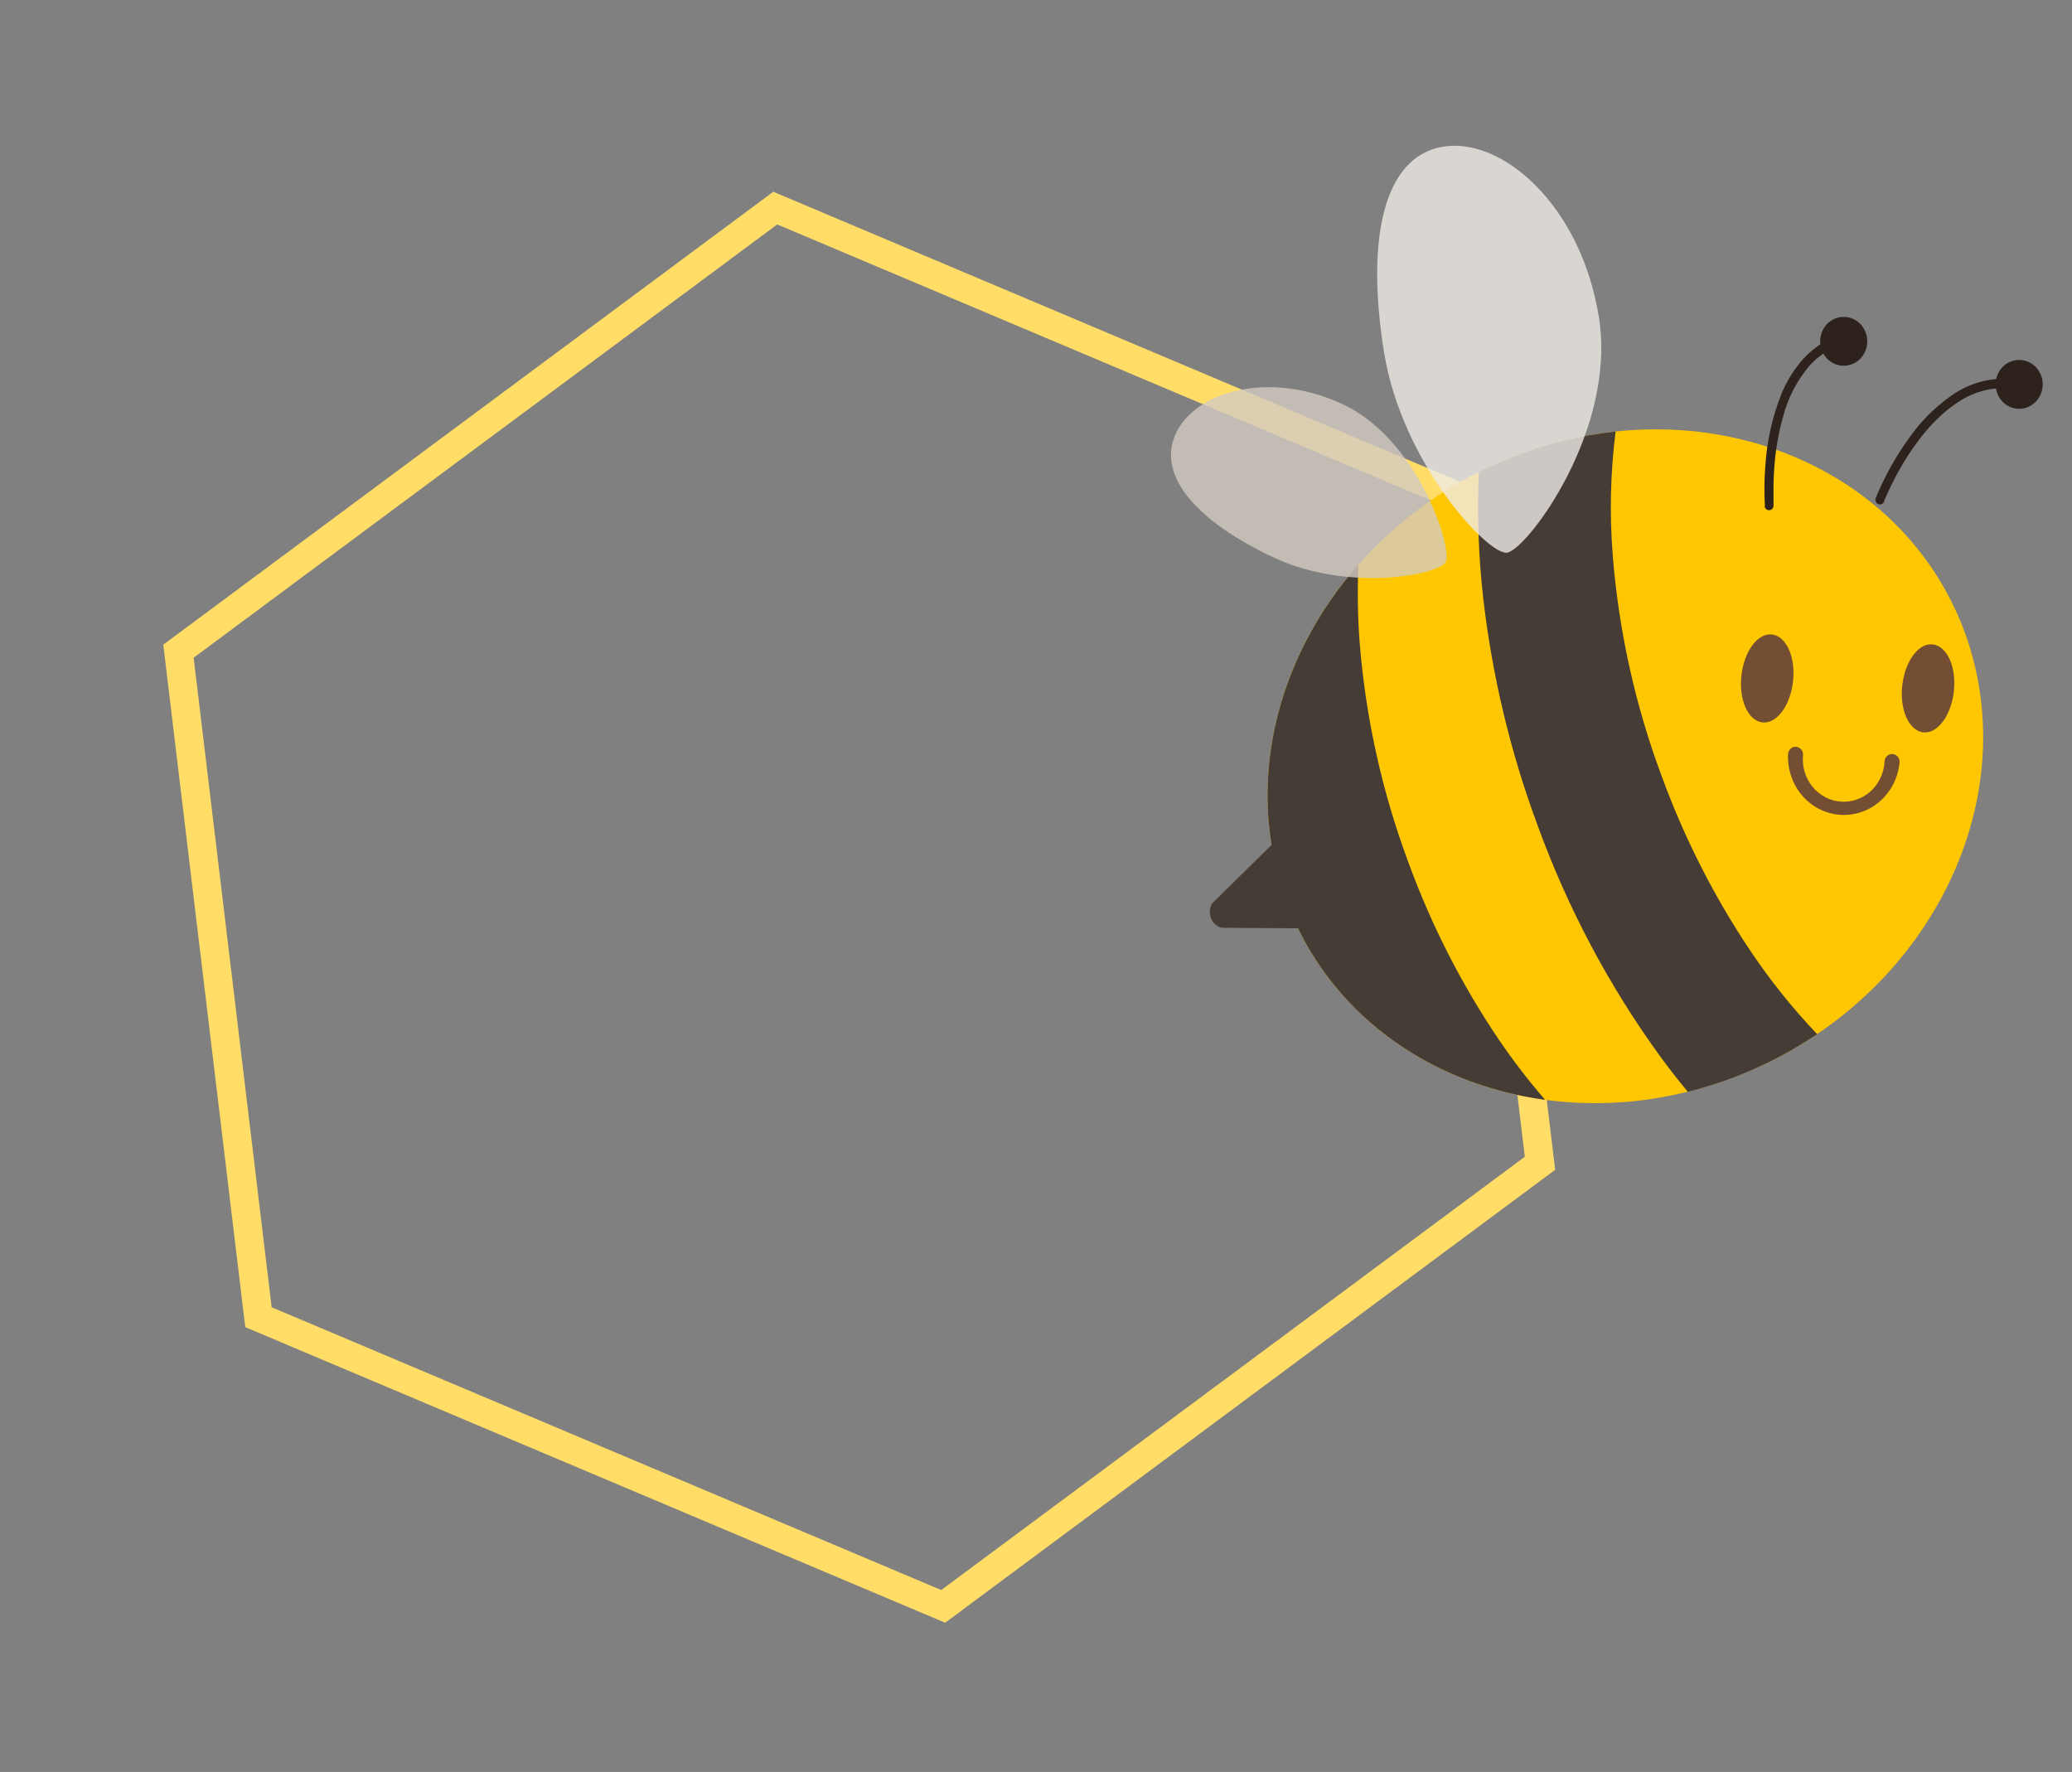 <svg width="145" height="124" viewBox="0 0 145 124" fill="none" xmlns="http://www.w3.org/2000/svg">
<rect x="0" y="0" width="145" height="124" fill="#808080" stroke="none"/>
<g clip-path="url(#clip0)">
<path d="M102.172 34.799L107.77 81.406L66.006 112.414L18.087 92.177L12.489 45.57L54.253 14.562L102.172 34.799Z" stroke="#FFDD67" stroke-width="2"/>
</g>
<path d="M90.007 63.022C92.876 70.825 99.922 75.851 108.128 76.965C111.471 77.411 114.865 77.215 118.139 76.387C121.355 75.586 124.414 74.221 127.186 72.35C136.678 65.923 141.204 54.37 137.485 44.226C133.884 34.489 123.788 29.055 113.062 30.197C110.565 30.465 108.113 31.073 105.769 32.006C104.996 32.318 104.236 32.66 103.488 33.031C100.309 34.613 97.449 36.81 95.064 39.505C89.286 46.06 87.049 54.98 90.007 63.022Z" fill="#FFC702"/>
<path d="M107.591 57.729C109.712 63.573 112.635 69.068 116.269 74.046C116.871 74.862 117.486 75.648 118.115 76.404C121.331 75.604 124.39 74.239 127.162 72.368C125.475 70.593 123.934 68.675 122.557 66.632C119.979 62.806 117.871 58.662 116.279 54.296C114.433 49.346 113.281 44.146 112.86 38.856C112.63 35.97 112.697 33.068 113.062 30.197C110.565 30.465 108.113 31.073 105.769 32.006C104.996 32.318 104.236 32.66 103.488 33.031C103.362 35.973 103.465 38.921 103.796 41.846C104.42 47.283 105.695 52.619 107.591 57.729Z" fill="#453C36"/>
<path d="M90.007 63.022C92.876 70.825 99.922 75.851 108.128 76.965C106.958 75.615 105.866 74.194 104.86 72.709C102.275 68.88 100.161 64.732 98.565 60.361C96.717 55.411 95.565 50.211 95.146 44.921C95.011 43.119 94.985 41.31 95.067 39.505C89.286 46.06 87.049 54.98 90.007 63.022Z" fill="#453C36"/>
<path d="M125.473 47.713C125.275 49.415 124.304 50.692 123.309 50.55C122.314 50.408 121.668 48.943 121.87 47.241C122.071 45.538 123.035 44.258 124.034 44.403C125.032 44.549 125.672 46.024 125.473 47.713Z" fill="#744E32"/>
<path d="M136.729 48.408C136.531 50.11 135.56 51.387 134.565 51.245C133.57 51.103 132.923 49.639 133.125 47.936C133.327 46.233 134.291 44.953 135.286 45.098C136.281 45.244 136.927 46.705 136.729 48.408Z" fill="#744E32"/>
<path d="M90.154 57.978L84.837 63.209C84.742 63.361 84.684 63.535 84.666 63.715C84.649 63.895 84.674 64.077 84.739 64.245C84.803 64.413 84.906 64.563 85.038 64.682C85.17 64.8 85.328 64.884 85.497 64.926L92.93 64.976L90.154 57.978Z" fill="#453C36"/>
<path d="M131.248 34.886C131.879 33.346 132.691 31.893 133.666 30.559C134.477 29.423 135.47 28.441 136.603 27.654C137.797 26.822 139.222 26.422 140.658 26.515H140.743C140.827 26.523 140.904 26.565 140.957 26.632C141.011 26.699 141.036 26.785 141.029 26.872C141.021 26.958 140.98 27.038 140.916 27.094C140.852 27.149 140.768 27.176 140.685 27.168H140.61C139.311 27.084 138.021 27.447 136.941 28.2C135.32 29.264 134.031 31.002 133.16 32.457C132.725 33.191 132.39 33.875 132.168 34.337C132.055 34.578 131.973 34.773 131.915 34.904L131.854 35.057V35.096C131.838 35.135 131.816 35.172 131.787 35.203C131.758 35.233 131.724 35.258 131.686 35.275C131.648 35.292 131.607 35.301 131.566 35.301C131.524 35.302 131.483 35.294 131.445 35.278C131.407 35.262 131.372 35.239 131.342 35.209C131.312 35.179 131.289 35.144 131.272 35.104C131.256 35.065 131.247 35.023 131.247 34.98C131.246 34.937 131.254 34.894 131.269 34.854L131.248 34.886Z" fill="#2D221C"/>
<path d="M123.511 35.404C123.456 34.495 123.464 33.582 123.535 32.673C123.638 30.923 124.018 29.202 124.659 27.579C125.016 26.71 125.508 25.907 126.116 25.203C126.761 24.472 127.558 23.904 128.448 23.543C128.525 23.518 128.608 23.525 128.68 23.562C128.752 23.598 128.809 23.662 128.838 23.739C128.867 23.817 128.866 23.903 128.836 23.981C128.807 24.058 128.75 24.121 128.677 24.157C127.878 24.479 127.161 24.988 126.584 25.646C125.753 26.642 125.143 27.815 124.8 29.084C124.463 30.269 124.251 31.49 124.167 32.723C124.112 33.489 124.106 34.142 124.112 34.617C124.112 34.851 124.112 35.035 124.112 35.16C124.112 35.223 124.112 35.273 124.112 35.305V35.351C124.119 35.438 124.093 35.523 124.038 35.59C123.984 35.656 123.907 35.697 123.824 35.704C123.74 35.711 123.657 35.683 123.594 35.627C123.53 35.571 123.49 35.491 123.483 35.404H123.511Z" fill="#2D221C"/>
<path d="M139.659 26.771C139.635 27.107 139.707 27.444 139.866 27.738C140.026 28.032 140.266 28.271 140.556 28.424C140.846 28.577 141.173 28.637 141.496 28.598C141.819 28.558 142.124 28.42 142.371 28.201C142.619 27.982 142.799 27.692 142.888 27.367C142.976 27.043 142.971 26.698 142.871 26.377C142.772 26.055 142.583 25.772 142.328 25.561C142.073 25.351 141.765 25.224 141.44 25.196C141.223 25.176 141.005 25.201 140.797 25.27C140.59 25.339 140.397 25.45 140.232 25.596C140.066 25.743 139.93 25.922 139.831 26.124C139.733 26.325 139.675 26.545 139.659 26.771Z" fill="#2D221C"/>
<path d="M127.381 23.756C127.356 24.093 127.429 24.43 127.589 24.725C127.749 25.02 127.989 25.258 128.28 25.411C128.571 25.564 128.899 25.624 129.222 25.583C129.546 25.542 129.851 25.403 130.098 25.183C130.345 24.962 130.524 24.671 130.612 24.345C130.699 24.02 130.692 23.674 130.59 23.353C130.489 23.032 130.297 22.749 130.041 22.54C129.784 22.331 129.474 22.206 129.149 22.181C128.933 22.163 128.716 22.191 128.51 22.26C128.304 22.33 128.114 22.441 127.95 22.588C127.785 22.734 127.651 22.912 127.553 23.113C127.456 23.313 127.397 23.532 127.381 23.756Z" fill="#2D221C"/>
<path d="M126.178 52.834C126.138 53.23 126.176 53.63 126.289 54.01C126.402 54.39 126.587 54.743 126.834 55.048C127.081 55.352 127.384 55.602 127.725 55.783C128.067 55.963 128.44 56.071 128.823 56.099C129.205 56.127 129.589 56.075 129.952 55.946C130.315 55.817 130.649 55.614 130.934 55.348C131.22 55.083 131.451 54.761 131.614 54.401C131.777 54.041 131.869 53.651 131.884 53.253C131.899 53.112 131.966 52.983 132.07 52.893C132.175 52.802 132.309 52.757 132.445 52.767C132.581 52.778 132.708 52.842 132.799 52.947C132.89 53.052 132.938 53.19 132.934 53.331C132.843 54.39 132.355 55.37 131.576 56.059C130.796 56.749 129.786 57.094 128.764 57.02C127.742 56.945 126.789 56.458 126.109 55.662C125.43 54.866 125.079 53.825 125.131 52.764C125.141 52.62 125.206 52.486 125.311 52.391C125.416 52.297 125.553 52.249 125.692 52.26C125.831 52.27 125.96 52.337 126.051 52.446C126.142 52.556 126.188 52.698 126.178 52.842V52.834Z" fill="#744E32"/>
<path d="M96.849 24.618C95.594 16.775 96.79 10.986 100.952 10.27C105.113 9.554 110.645 14.367 111.893 22.209C113.141 30.052 106.966 38.32 105.502 38.671C104.237 38.976 98.107 32.464 96.849 24.618Z" fill="#EEEBE6" fill-opacity="0.8"/>
<path d="M89.166 39.029C83.935 36.586 80.953 33.407 82.249 30.417C83.545 27.427 88.745 25.852 93.966 28.289C99.187 30.726 101.594 38.178 101.198 39.285C100.856 40.214 94.397 41.473 89.166 39.029Z" fill="#D3CAC2" fill-opacity="0.8"/>
<defs>
<clipPath id="clip0">
<rect width="110.793" height="110.793" fill="white" transform="translate(0 13.212) rotate(-6.849)"/>
</clipPath>
</defs>
</svg>
